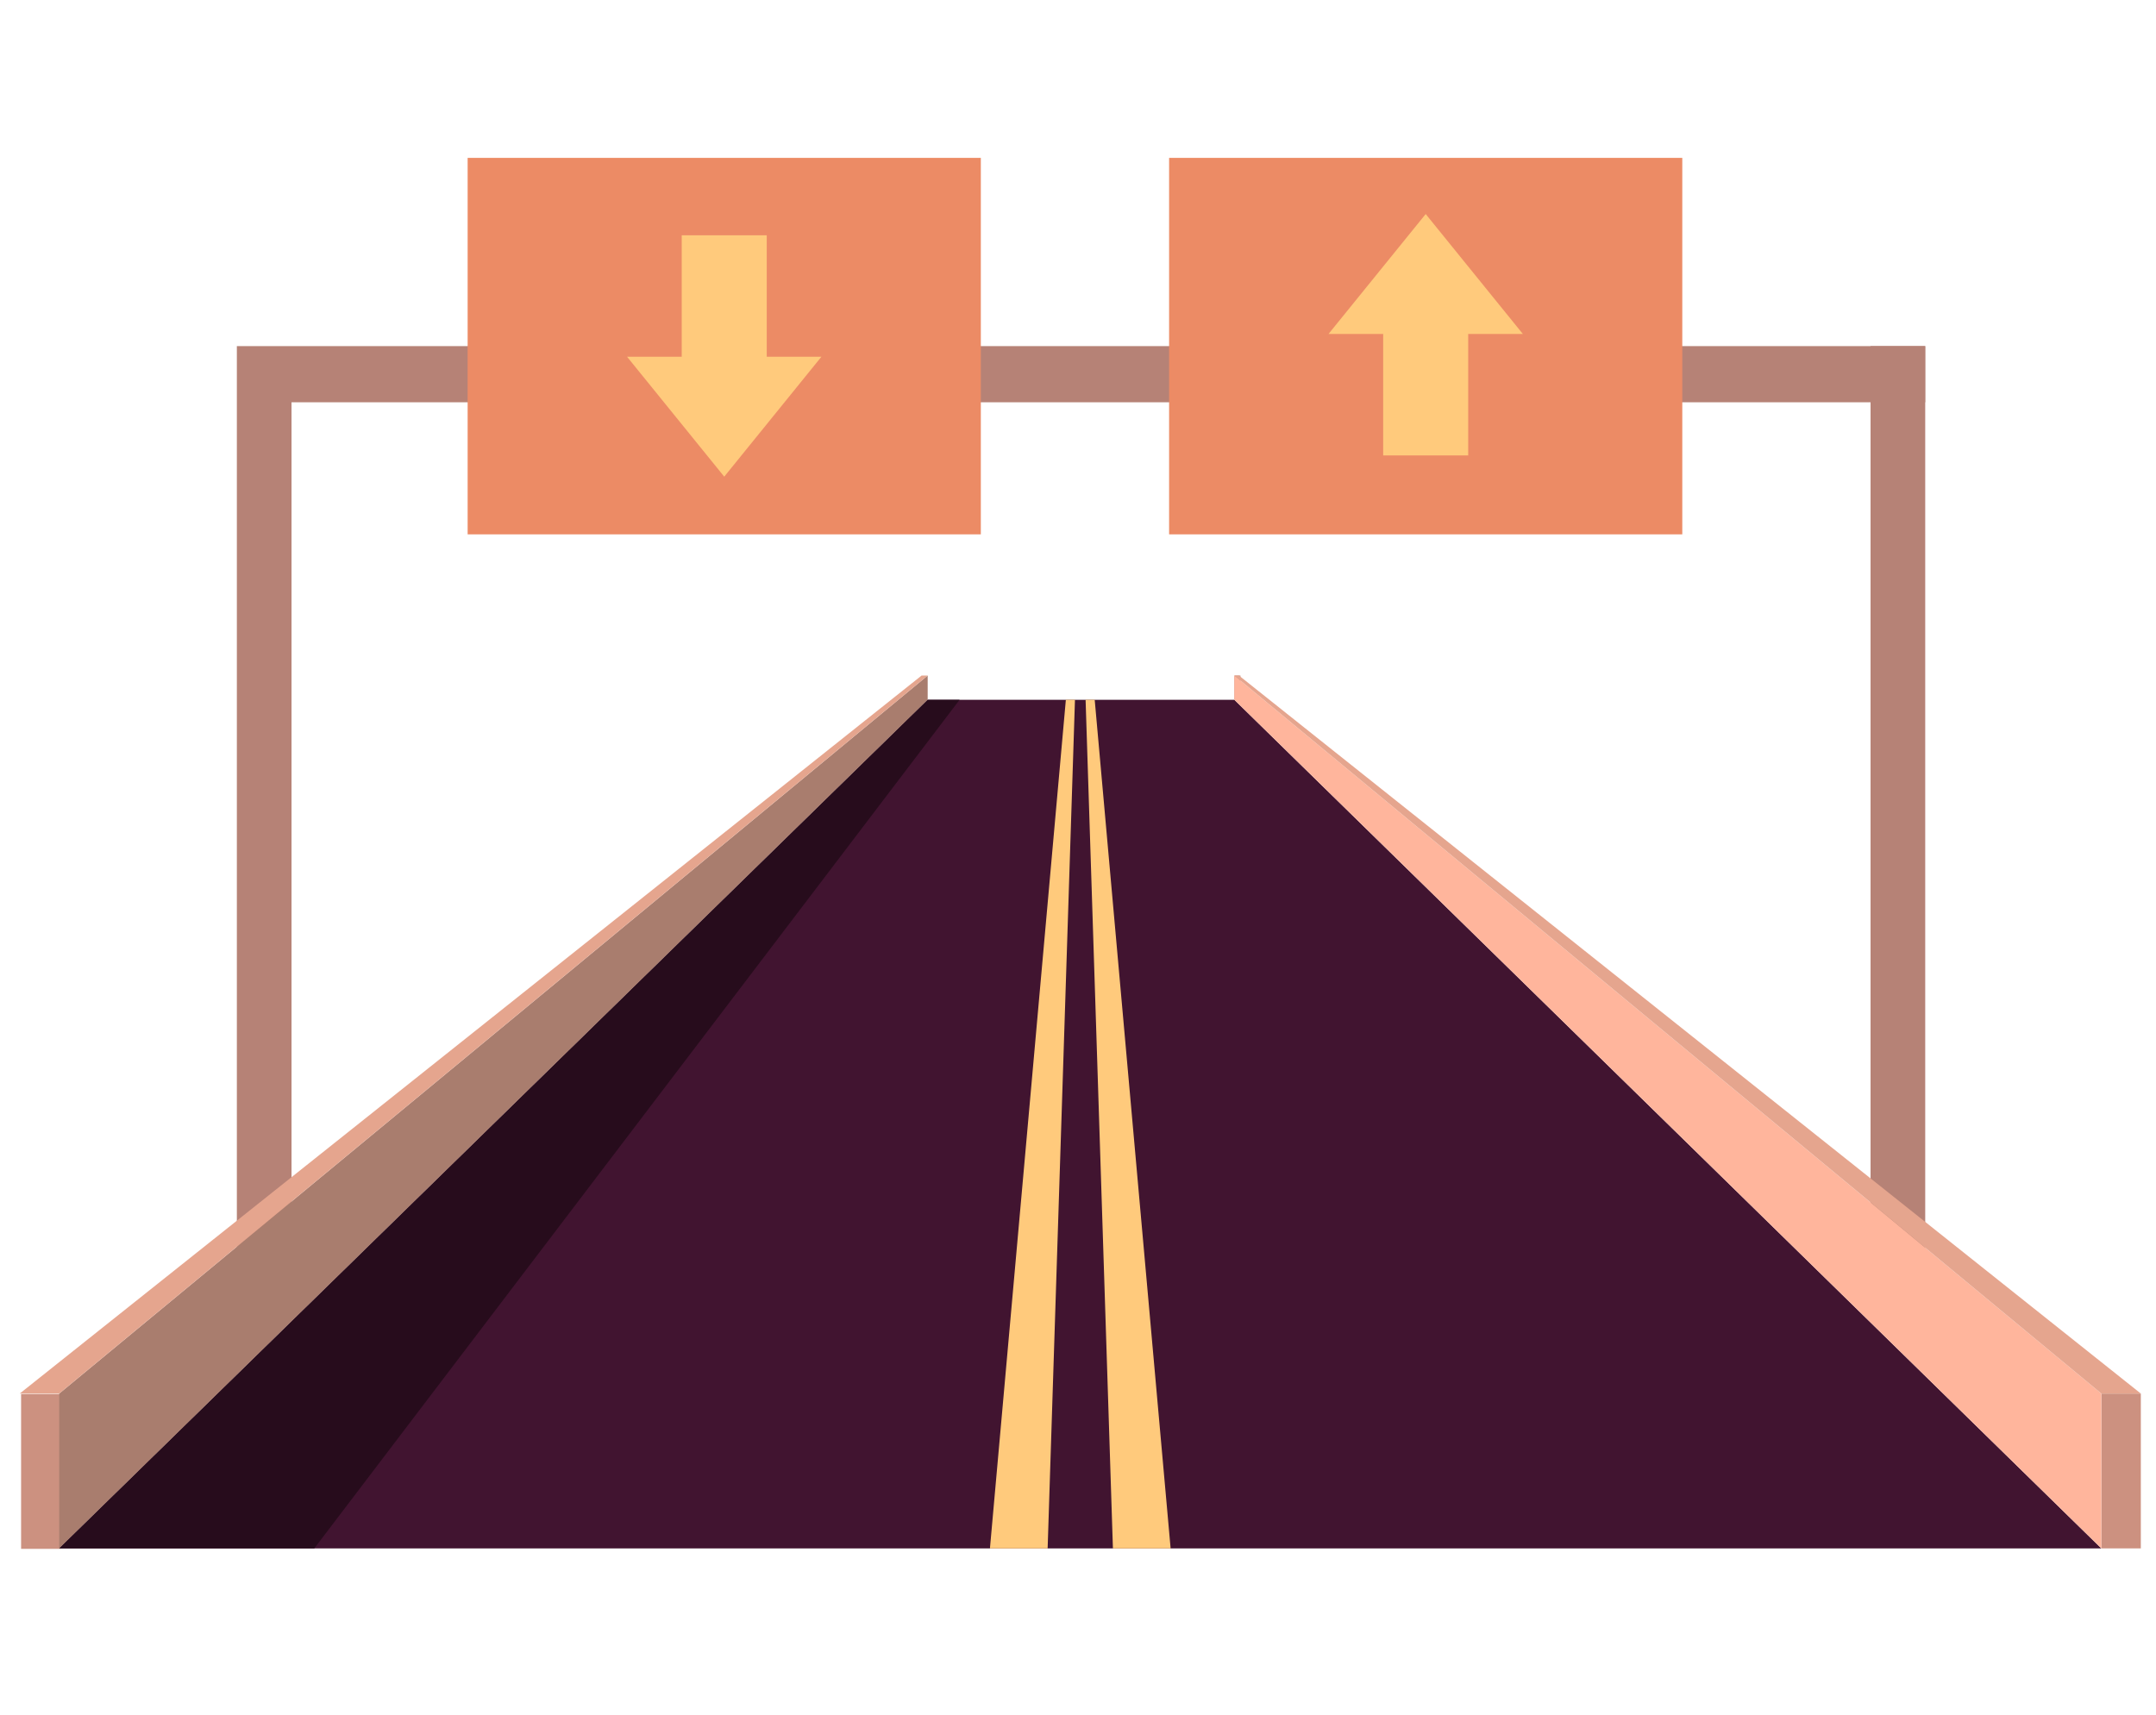 <?xml version="1.0" encoding="utf-8"?>
<!-- Generator: Adobe Illustrator 22.1.0, SVG Export Plug-In . SVG Version: 6.00 Build 0)  -->
<svg version="1.1" id="Layer_1" xmlns="http://www.w3.org/2000/svg" xmlns:xlink="http://www.w3.org/1999/xlink" x="0px" y="0px"
	 viewBox="0 0 142 113" style="enable-background:new 0 0 142 113;" xml:space="preserve">
<style type="text/css">
	.st0{fill:#B68276;}
	.st1{fill:#411430;}
	.st2{fill:#FFCA7C;}
	.st3{fill:#CC9180;}
	.st4{fill:#FFB59C;}
	.st5{fill:#E5A58E;}
	.st6{fill:#A97D6E;}
	.st7{fill:#270C1C;}
	.st8{fill:#EC8B65;}
</style>
<g>
	<polygon class="st0" points="126.8,22.8 19.2,22.8 15.6,22.8 15.6,26.5 15.6,87 19.2,87 19.2,26.5 126.8,26.5 	"/>
	<rect x="123.2" y="22.8" class="st0" width="3.6" height="64.2"/>
	<polygon class="st1" points="138.4,102 3.9,102 61.1,46.1 81.3,46.1 	"/>
	<g>
		<polygon class="st2" points="65.2,102 70.2,46.1 70.8,46.1 69,102 		"/>
		<polygon class="st2" points="73.3,102 71.5,46.1 72.1,46.1 77.1,102 		"/>
	</g>
	<rect x="81.3" y="44.5" class="st3" width="0.4" height="1.6"/>
	<g>
		<rect x="138.4" y="91.8" class="st3" width="2.6" height="10.2"/>
		<polygon class="st4" points="138.4,91.8 81.3,44.5 81.3,46.1 138.4,102 		"/>
		<polygon class="st5" points="141,91.8 81.6,44.5 81.3,44.5 138.4,91.8 		"/>
	</g>
	<g>
		
			<rect x="1.3" y="91.8" transform="matrix(-1 -4.487534e-11 4.487534e-11 -1 5.289 193.83)" class="st3" width="2.6" height="10.2"/>
		<polygon class="st6" points="3.9,91.8 61.1,44.5 61.1,46.1 3.9,102 		"/>
		<polygon class="st5" points="1.3,91.8 60.7,44.5 61.1,44.5 3.9,91.8 		"/>
	</g>
	<polygon class="st7" points="3.9,102 20.7,102 63.2,46.1 61.1,46.1 	"/>
	<g>
		<g>
			<rect x="30.8" y="10.4" class="st8" width="33.8" height="24.8"/>
			<polygon class="st2" points="41.3,23.5 47.7,31.4 54.1,23.5 50.5,23.5 50.5,15.5 44.9,15.5 44.9,23.5 			"/>
		</g>
		<g>
			<rect x="77" y="10.4" class="st8" width="33.8" height="24.8"/>
			<polygon class="st2" points="87.5,22 93.9,14.1 100.3,22 96.7,22 96.7,30 91.1,30 91.1,22 			"/>
		</g>
	</g>
</g>
</svg>
